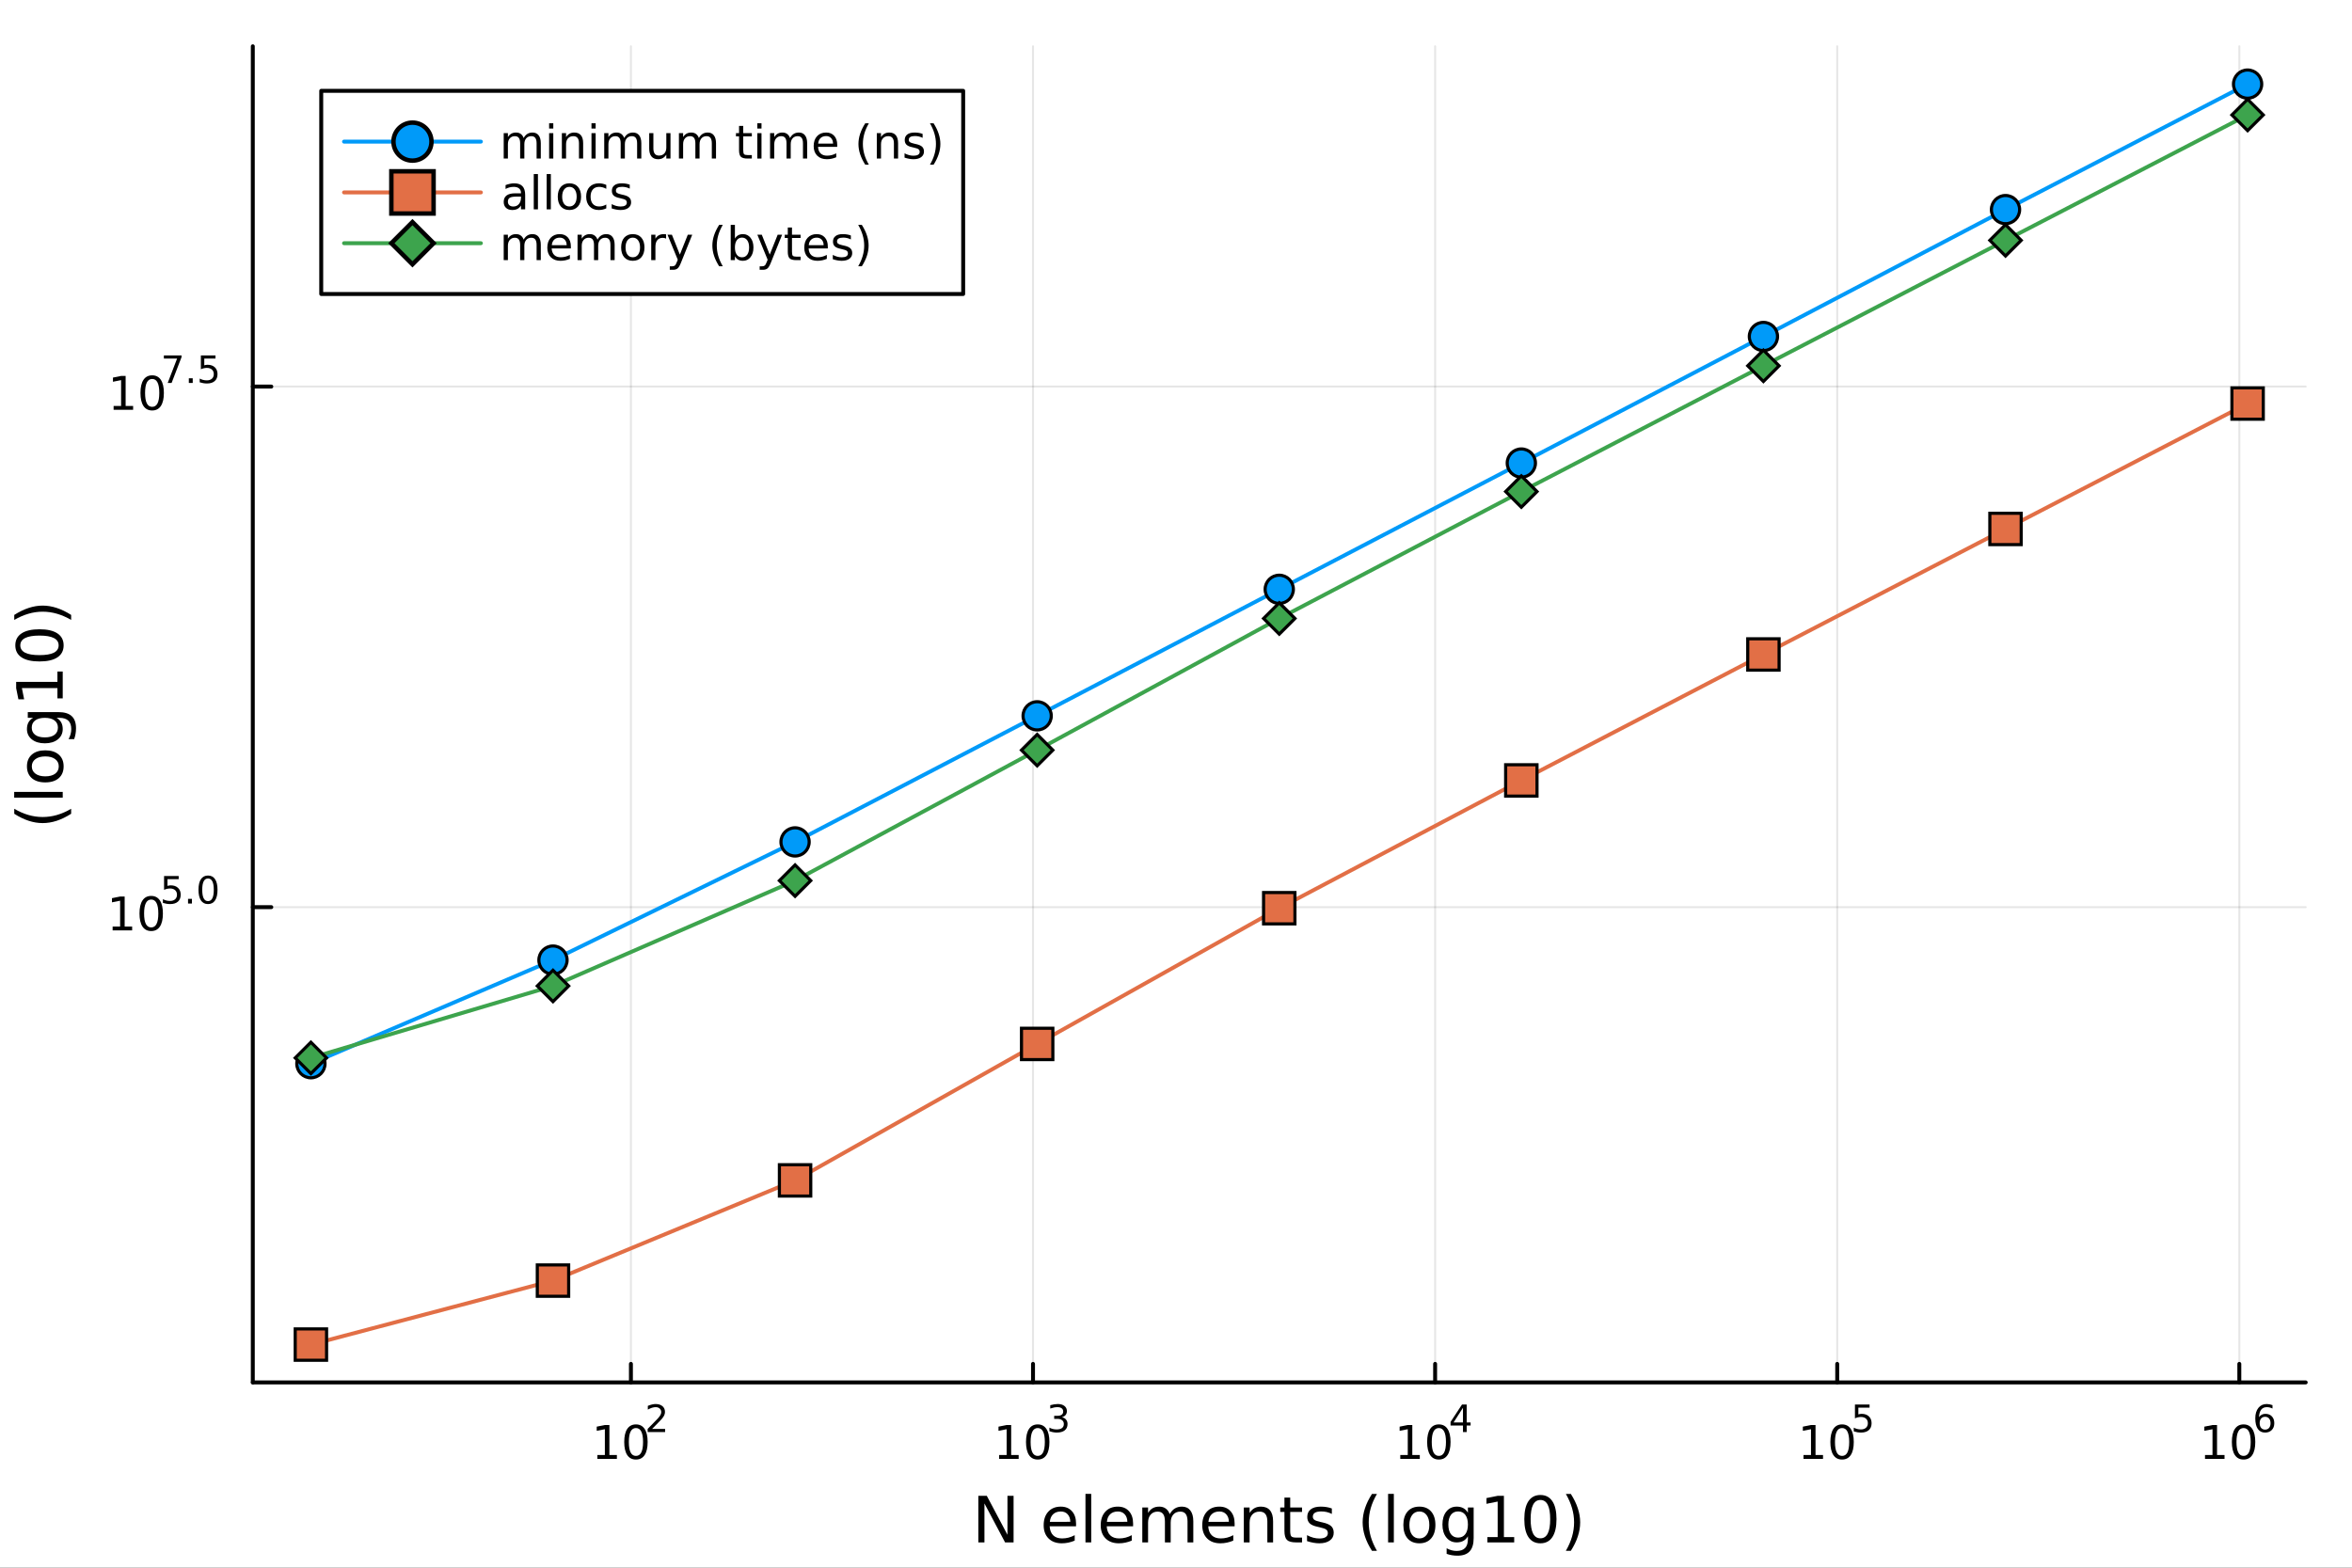<?xml version="1.0" encoding="utf-8"?>
<svg xmlns="http://www.w3.org/2000/svg" xmlns:xlink="http://www.w3.org/1999/xlink" width="600" height="400" viewBox="0 0 2400 1600">
<rect x="0" y="0" width="2400" height="1600" fill="#333333" stroke="none"/>
<defs>
  <clipPath id="clip880">
    <rect x="0" y="0" width="2400" height="1600"/>
  </clipPath>
</defs>
<path clip-path="url(#clip880)" d="M0 1600 L2400 1600 L2400 0 L0 0  Z" fill="#ffffff" fill-rule="evenodd" fill-opacity="1"/>
<defs>
  <clipPath id="clip881">
    <rect x="480" y="0" width="1681" height="1600"/>
  </clipPath>
</defs>
<path clip-path="url(#clip880)" d="M257.955 1410.9 L2352.76 1410.9 L2352.76 47.244 L257.955 47.244  Z" fill="#ffffff" fill-rule="evenodd" fill-opacity="1"/>
<defs>
  <clipPath id="clip882">
    <rect x="257" y="47" width="2096" height="1365"/>
  </clipPath>
</defs>
<polyline clip-path="url(#clip882)" style="stroke:#000000; stroke-linecap:round; stroke-linejoin:round; stroke-width:2; stroke-opacity:0.1; fill:none" points="643.796,1410.9 643.796,47.244 "/>
<polyline clip-path="url(#clip882)" style="stroke:#000000; stroke-linecap:round; stroke-linejoin:round; stroke-width:2; stroke-opacity:0.1; fill:none" points="1054.1,1410.9 1054.1,47.244 "/>
<polyline clip-path="url(#clip882)" style="stroke:#000000; stroke-linecap:round; stroke-linejoin:round; stroke-width:2; stroke-opacity:0.1; fill:none" points="1464.41,1410.9 1464.41,47.244 "/>
<polyline clip-path="url(#clip882)" style="stroke:#000000; stroke-linecap:round; stroke-linejoin:round; stroke-width:2; stroke-opacity:0.1; fill:none" points="1874.71,1410.9 1874.71,47.244 "/>
<polyline clip-path="url(#clip882)" style="stroke:#000000; stroke-linecap:round; stroke-linejoin:round; stroke-width:2; stroke-opacity:0.1; fill:none" points="2285.02,1410.9 2285.02,47.244 "/>
<polyline clip-path="url(#clip880)" style="stroke:#000000; stroke-linecap:round; stroke-linejoin:round; stroke-width:4; stroke-opacity:1; fill:none" points="257.955,1410.9 2352.76,1410.9 "/>
<polyline clip-path="url(#clip880)" style="stroke:#000000; stroke-linecap:round; stroke-linejoin:round; stroke-width:4; stroke-opacity:1; fill:none" points="643.796,1410.9 643.796,1392 "/>
<polyline clip-path="url(#clip880)" style="stroke:#000000; stroke-linecap:round; stroke-linejoin:round; stroke-width:4; stroke-opacity:1; fill:none" points="1054.1,1410.9 1054.1,1392 "/>
<polyline clip-path="url(#clip880)" style="stroke:#000000; stroke-linecap:round; stroke-linejoin:round; stroke-width:4; stroke-opacity:1; fill:none" points="1464.41,1410.9 1464.41,1392 "/>
<polyline clip-path="url(#clip880)" style="stroke:#000000; stroke-linecap:round; stroke-linejoin:round; stroke-width:4; stroke-opacity:1; fill:none" points="1874.71,1410.9 1874.71,1392 "/>
<polyline clip-path="url(#clip880)" style="stroke:#000000; stroke-linecap:round; stroke-linejoin:round; stroke-width:4; stroke-opacity:1; fill:none" points="2285.02,1410.9 2285.02,1392 "/>
<path clip-path="url(#clip880)" d="M609.568 1485.02 L617.207 1485.02 L617.207 1458.66 L608.897 1460.32 L608.897 1456.06 L617.161 1454.4 L621.837 1454.4 L621.837 1485.02 L629.476 1485.02 L629.476 1488.96 L609.568 1488.96 L609.568 1485.02 Z" fill="#000000" fill-rule="nonzero" fill-opacity="1" /><path clip-path="url(#clip880)" d="M648.92 1457.48 Q645.309 1457.48 643.48 1461.04 Q641.675 1464.58 641.675 1471.71 Q641.675 1478.82 643.48 1482.38 Q645.309 1485.92 648.92 1485.92 Q652.554 1485.92 654.36 1482.38 Q656.188 1478.82 656.188 1471.71 Q656.188 1464.58 654.36 1461.04 Q652.554 1457.48 648.92 1457.48 M648.92 1453.77 Q654.73 1453.77 657.786 1458.38 Q660.864 1462.96 660.864 1471.71 Q660.864 1480.44 657.786 1485.04 Q654.73 1489.63 648.92 1489.63 Q643.11 1489.63 640.031 1485.04 Q636.976 1480.44 636.976 1471.71 Q636.976 1462.96 640.031 1458.38 Q643.11 1453.77 648.92 1453.77 Z" fill="#000000" fill-rule="nonzero" fill-opacity="1" /><path clip-path="url(#clip880)" d="M665.435 1458.35 L678.694 1458.35 L678.694 1461.55 L660.864 1461.55 L660.864 1458.35 Q663.027 1456.11 666.751 1452.35 Q670.494 1448.57 671.453 1447.48 Q673.277 1445.43 673.992 1444.02 Q674.726 1442.59 674.726 1441.22 Q674.726 1438.98 673.146 1437.57 Q671.585 1436.16 669.064 1436.16 Q667.278 1436.16 665.284 1436.78 Q663.309 1437.4 661.052 1438.66 L661.052 1434.82 Q663.347 1433.9 665.341 1433.43 Q667.334 1432.96 668.989 1432.96 Q673.353 1432.96 675.948 1435.14 Q678.544 1437.32 678.544 1440.97 Q678.544 1442.7 677.885 1444.26 Q677.246 1445.8 675.534 1447.91 Q675.064 1448.46 672.544 1451.07 Q670.024 1453.67 665.435 1458.35 Z" fill="#000000" fill-rule="nonzero" fill-opacity="1" /><path clip-path="url(#clip880)" d="M1019.54 1485.02 L1027.18 1485.02 L1027.18 1458.66 L1018.87 1460.32 L1018.87 1456.06 L1027.14 1454.4 L1031.81 1454.4 L1031.81 1485.02 L1039.45 1485.02 L1039.45 1488.96 L1019.54 1488.96 L1019.54 1485.02 Z" fill="#000000" fill-rule="nonzero" fill-opacity="1" /><path clip-path="url(#clip880)" d="M1058.9 1457.48 Q1055.29 1457.48 1053.46 1461.04 Q1051.65 1464.58 1051.65 1471.71 Q1051.65 1478.82 1053.46 1482.38 Q1055.29 1485.92 1058.9 1485.92 Q1062.53 1485.92 1064.34 1482.38 Q1066.16 1478.82 1066.16 1471.71 Q1066.16 1464.58 1064.34 1461.04 Q1062.53 1457.48 1058.9 1457.48 M1058.9 1453.77 Q1064.71 1453.77 1067.76 1458.38 Q1070.84 1462.96 1070.84 1471.71 Q1070.84 1480.44 1067.76 1485.04 Q1064.71 1489.63 1058.9 1489.63 Q1053.09 1489.63 1050.01 1485.04 Q1046.95 1480.44 1046.95 1471.71 Q1046.95 1462.96 1050.01 1458.38 Q1053.09 1453.77 1058.9 1453.77 Z" fill="#000000" fill-rule="nonzero" fill-opacity="1" /><path clip-path="url(#clip880)" d="M1083.54 1446.41 Q1086.26 1446.99 1087.79 1448.83 Q1089.33 1450.68 1089.33 1453.38 Q1089.33 1457.54 1086.47 1459.82 Q1083.61 1462.09 1078.34 1462.09 Q1076.58 1462.09 1074.7 1461.73 Q1072.83 1461.4 1070.84 1460.7 L1070.84 1457.03 Q1072.42 1457.95 1074.3 1458.42 Q1076.18 1458.89 1078.23 1458.89 Q1081.81 1458.89 1083.67 1457.48 Q1085.55 1456.07 1085.55 1453.38 Q1085.55 1450.9 1083.8 1449.51 Q1082.07 1448.1 1078.97 1448.1 L1075.69 1448.1 L1075.69 1444.98 L1079.12 1444.98 Q1081.92 1444.98 1083.4 1443.87 Q1084.89 1442.74 1084.89 1440.63 Q1084.89 1438.47 1083.35 1437.32 Q1081.82 1436.16 1078.97 1436.16 Q1077.4 1436.16 1075.62 1436.49 Q1073.83 1436.83 1071.69 1437.55 L1071.69 1434.16 Q1073.85 1433.56 1075.73 1433.26 Q1077.63 1432.96 1079.3 1432.96 Q1083.63 1432.96 1086.15 1434.93 Q1088.67 1436.89 1088.67 1440.24 Q1088.67 1442.57 1087.33 1444.19 Q1086 1445.79 1083.54 1446.41 Z" fill="#000000" fill-rule="nonzero" fill-opacity="1" /><path clip-path="url(#clip880)" d="M1428.86 1485.02 L1436.5 1485.02 L1436.5 1458.66 L1428.19 1460.32 L1428.19 1456.06 L1436.45 1454.4 L1441.13 1454.4 L1441.13 1485.02 L1448.77 1485.02 L1448.77 1488.96 L1428.86 1488.96 L1428.86 1485.02 Z" fill="#000000" fill-rule="nonzero" fill-opacity="1" /><path clip-path="url(#clip880)" d="M1468.21 1457.48 Q1464.6 1457.48 1462.77 1461.04 Q1460.97 1464.58 1460.97 1471.71 Q1460.97 1478.82 1462.77 1482.38 Q1464.6 1485.92 1468.21 1485.92 Q1471.85 1485.92 1473.65 1482.38 Q1475.48 1478.82 1475.48 1471.71 Q1475.48 1464.58 1473.65 1461.04 Q1471.85 1457.48 1468.21 1457.48 M1468.21 1453.77 Q1474.02 1453.77 1477.08 1458.38 Q1480.16 1462.96 1480.16 1471.71 Q1480.16 1480.44 1477.08 1485.04 Q1474.02 1489.63 1468.21 1489.63 Q1462.4 1489.63 1459.33 1485.04 Q1456.27 1480.44 1456.27 1471.71 Q1456.27 1462.96 1459.33 1458.38 Q1462.4 1453.77 1468.21 1453.77 Z" fill="#000000" fill-rule="nonzero" fill-opacity="1" /><path clip-path="url(#clip880)" d="M1492.83 1436.78 L1483.24 1451.77 L1492.83 1451.77 L1492.83 1436.78 M1491.84 1433.47 L1496.62 1433.47 L1496.62 1451.77 L1500.62 1451.77 L1500.62 1454.93 L1496.62 1454.93 L1496.62 1461.55 L1492.83 1461.55 L1492.83 1454.93 L1480.16 1454.93 L1480.16 1451.26 L1491.84 1433.47 Z" fill="#000000" fill-rule="nonzero" fill-opacity="1" /><path clip-path="url(#clip880)" d="M1840.31 1485.02 L1847.95 1485.02 L1847.95 1458.66 L1839.64 1460.32 L1839.64 1456.06 L1847.91 1454.4 L1852.58 1454.4 L1852.58 1485.02 L1860.22 1485.02 L1860.22 1488.96 L1840.31 1488.96 L1840.31 1485.02 Z" fill="#000000" fill-rule="nonzero" fill-opacity="1" /><path clip-path="url(#clip880)" d="M1879.67 1457.48 Q1876.06 1457.48 1874.23 1461.04 Q1872.42 1464.58 1872.42 1471.71 Q1872.42 1478.82 1874.23 1482.38 Q1876.06 1485.92 1879.67 1485.92 Q1883.3 1485.92 1885.11 1482.38 Q1886.94 1478.82 1886.94 1471.71 Q1886.94 1464.58 1885.11 1461.04 Q1883.3 1457.48 1879.67 1457.48 M1879.67 1453.77 Q1885.48 1453.77 1888.53 1458.38 Q1891.61 1462.96 1891.61 1471.71 Q1891.61 1480.44 1888.53 1485.04 Q1885.48 1489.63 1879.67 1489.63 Q1873.86 1489.63 1870.78 1485.04 Q1867.72 1480.44 1867.72 1471.71 Q1867.72 1462.96 1870.78 1458.38 Q1873.86 1453.77 1879.67 1453.77 Z" fill="#000000" fill-rule="nonzero" fill-opacity="1" /><path clip-path="url(#clip880)" d="M1892.8 1433.47 L1907.71 1433.47 L1907.71 1436.66 L1896.28 1436.66 L1896.28 1443.55 Q1897.1 1443.27 1897.93 1443.13 Q1898.76 1442.98 1899.59 1442.98 Q1904.29 1442.98 1907.03 1445.56 Q1909.78 1448.14 1909.78 1452.54 Q1909.78 1457.07 1906.96 1459.59 Q1904.14 1462.09 1899 1462.09 Q1897.23 1462.09 1895.39 1461.79 Q1893.57 1461.49 1891.61 1460.89 L1891.61 1457.07 Q1893.3 1457.99 1895.11 1458.44 Q1896.91 1458.89 1898.93 1458.89 Q1902.18 1458.89 1904.08 1457.18 Q1905.98 1455.47 1905.98 1452.54 Q1905.98 1449.6 1904.08 1447.89 Q1902.18 1446.18 1898.93 1446.18 Q1897.4 1446.18 1895.88 1446.52 Q1894.38 1446.86 1892.8 1447.57 L1892.8 1433.47 Z" fill="#000000" fill-rule="nonzero" fill-opacity="1" /><path clip-path="url(#clip880)" d="M2250.01 1485.02 L2257.65 1485.02 L2257.65 1458.66 L2249.34 1460.32 L2249.34 1456.06 L2257.6 1454.4 L2262.28 1454.4 L2262.28 1485.02 L2269.92 1485.02 L2269.92 1488.96 L2250.01 1488.96 L2250.01 1485.02 Z" fill="#000000" fill-rule="nonzero" fill-opacity="1" /><path clip-path="url(#clip880)" d="M2289.36 1457.48 Q2285.75 1457.48 2283.92 1461.04 Q2282.12 1464.58 2282.12 1471.71 Q2282.12 1478.82 2283.92 1482.38 Q2285.75 1485.92 2289.36 1485.92 Q2292.99 1485.92 2294.8 1482.38 Q2296.63 1478.82 2296.63 1471.71 Q2296.63 1464.58 2294.8 1461.04 Q2292.99 1457.48 2289.36 1457.48 M2289.36 1453.77 Q2295.17 1453.77 2298.23 1458.38 Q2301.31 1462.96 2301.31 1471.71 Q2301.31 1480.44 2298.23 1485.04 Q2295.17 1489.63 2289.36 1489.63 Q2283.55 1489.63 2280.47 1485.04 Q2277.42 1480.44 2277.42 1471.71 Q2277.42 1462.96 2280.47 1458.38 Q2283.55 1453.77 2289.36 1453.77 Z" fill="#000000" fill-rule="nonzero" fill-opacity="1" /><path clip-path="url(#clip880)" d="M2311.33 1445.99 Q2308.77 1445.99 2307.27 1447.74 Q2305.78 1449.49 2305.78 1452.54 Q2305.78 1455.57 2307.27 1457.33 Q2308.77 1459.08 2311.33 1459.08 Q2313.89 1459.08 2315.37 1457.33 Q2316.88 1455.57 2316.88 1452.54 Q2316.88 1449.49 2315.37 1447.74 Q2313.89 1445.99 2311.33 1445.99 M2318.87 1434.09 L2318.87 1437.55 Q2317.44 1436.87 2315.98 1436.51 Q2314.53 1436.16 2313.1 1436.16 Q2309.34 1436.16 2307.34 1438.69 Q2305.37 1441.23 2305.09 1446.37 Q2306.2 1444.73 2307.87 1443.87 Q2309.54 1442.98 2311.56 1442.98 Q2315.79 1442.98 2318.23 1445.56 Q2320.7 1448.12 2320.7 1452.54 Q2320.7 1456.86 2318.14 1459.48 Q2315.58 1462.09 2311.33 1462.09 Q2306.46 1462.09 2303.88 1458.37 Q2301.31 1454.62 2301.31 1447.53 Q2301.31 1440.88 2304.46 1436.93 Q2307.62 1432.96 2312.95 1432.96 Q2314.38 1432.96 2315.82 1433.24 Q2317.29 1433.52 2318.87 1434.09 Z" fill="#000000" fill-rule="nonzero" fill-opacity="1" /><path clip-path="url(#clip880)" d="M998.29 1526.67 L1006.95 1526.67 L1028.02 1566.42 L1028.02 1526.67 L1034.26 1526.67 L1034.26 1574.19 L1025.6 1574.19 L1004.53 1534.43 L1004.53 1574.19 L998.29 1574.19 L998.29 1526.67 Z" fill="#000000" fill-rule="nonzero" fill-opacity="1" /><path clip-path="url(#clip880)" d="M1098.01 1554.9 L1098.01 1557.76 L1071.08 1557.76 Q1071.46 1563.81 1074.71 1566.99 Q1077.99 1570.14 1083.81 1570.14 Q1087.19 1570.14 1090.34 1569.32 Q1093.52 1568.49 1096.64 1566.83 L1096.64 1572.37 Q1093.49 1573.71 1090.18 1574.41 Q1086.87 1575.11 1083.46 1575.11 Q1074.93 1575.11 1069.94 1570.14 Q1064.97 1565.18 1064.97 1556.71 Q1064.97 1547.96 1069.68 1542.83 Q1074.42 1537.68 1082.44 1537.68 Q1089.64 1537.68 1093.81 1542.33 Q1098.01 1546.94 1098.01 1554.9 M1092.15 1553.18 Q1092.09 1548.37 1089.45 1545.51 Q1086.84 1542.64 1082.51 1542.64 Q1077.61 1542.64 1074.65 1545.41 Q1071.72 1548.18 1071.27 1553.21 L1092.15 1553.18 Z" fill="#000000" fill-rule="nonzero" fill-opacity="1" /><path clip-path="url(#clip880)" d="M1107.62 1524.66 L1113.48 1524.66 L1113.48 1574.19 L1107.62 1574.19 L1107.62 1524.66 Z" fill="#000000" fill-rule="nonzero" fill-opacity="1" /><path clip-path="url(#clip880)" d="M1156.22 1554.9 L1156.22 1557.76 L1129.3 1557.76 Q1129.68 1563.81 1132.92 1566.99 Q1136.2 1570.14 1142.03 1570.14 Q1145.4 1570.14 1148.55 1569.32 Q1151.73 1568.49 1154.85 1566.83 L1154.85 1572.37 Q1151.7 1573.71 1148.39 1574.41 Q1145.08 1575.11 1141.68 1575.11 Q1133.15 1575.11 1128.15 1570.14 Q1123.18 1565.18 1123.18 1556.71 Q1123.18 1547.96 1127.9 1542.83 Q1132.64 1537.68 1140.66 1537.68 Q1147.85 1537.68 1152.02 1542.33 Q1156.22 1546.94 1156.22 1554.9 M1150.37 1553.18 Q1150.3 1548.37 1147.66 1545.51 Q1145.05 1542.64 1140.72 1542.64 Q1135.82 1542.64 1132.86 1545.41 Q1129.93 1548.18 1129.49 1553.21 L1150.37 1553.18 Z" fill="#000000" fill-rule="nonzero" fill-opacity="1" /><path clip-path="url(#clip880)" d="M1193.59 1545.38 Q1195.79 1541.43 1198.84 1539.56 Q1201.9 1537.68 1206.03 1537.68 Q1211.6 1537.68 1214.63 1541.59 Q1217.65 1545.48 1217.65 1552.67 L1217.65 1574.19 L1211.76 1574.19 L1211.76 1552.86 Q1211.76 1547.74 1209.95 1545.25 Q1208.14 1542.77 1204.41 1542.77 Q1199.86 1542.77 1197.22 1545.79 Q1194.58 1548.82 1194.58 1554.04 L1194.58 1574.19 L1188.69 1574.19 L1188.69 1552.86 Q1188.69 1547.7 1186.87 1545.25 Q1185.06 1542.77 1181.27 1542.77 Q1176.78 1542.77 1174.14 1545.83 Q1171.5 1548.85 1171.5 1554.04 L1171.5 1574.19 L1165.61 1574.19 L1165.61 1538.54 L1171.5 1538.54 L1171.5 1544.08 Q1173.51 1540.8 1176.31 1539.24 Q1179.11 1537.68 1182.96 1537.68 Q1186.84 1537.68 1189.55 1539.65 Q1192.28 1541.62 1193.59 1545.38 Z" fill="#000000" fill-rule="nonzero" fill-opacity="1" /><path clip-path="url(#clip880)" d="M1259.82 1554.9 L1259.82 1557.76 L1232.9 1557.76 Q1233.28 1563.81 1236.53 1566.99 Q1239.8 1570.14 1245.63 1570.14 Q1249 1570.14 1252.15 1569.32 Q1255.34 1568.49 1258.46 1566.83 L1258.46 1572.37 Q1255.31 1573.71 1251.99 1574.41 Q1248.68 1575.11 1245.28 1575.11 Q1236.75 1575.11 1231.75 1570.14 Q1226.79 1565.18 1226.79 1556.71 Q1226.79 1547.96 1231.5 1542.83 Q1236.24 1537.68 1244.26 1537.68 Q1251.45 1537.68 1255.62 1542.33 Q1259.82 1546.94 1259.82 1554.9 M1253.97 1553.18 Q1253.9 1548.37 1251.26 1545.51 Q1248.65 1542.64 1244.32 1542.64 Q1239.42 1542.64 1236.46 1545.41 Q1233.53 1548.18 1233.09 1553.21 L1253.97 1553.18 Z" fill="#000000" fill-rule="nonzero" fill-opacity="1" /><path clip-path="url(#clip880)" d="M1299.07 1552.67 L1299.07 1574.19 L1293.21 1574.19 L1293.21 1552.86 Q1293.21 1547.8 1291.24 1545.29 Q1289.27 1542.77 1285.32 1542.77 Q1280.58 1542.77 1277.84 1545.79 Q1275.1 1548.82 1275.1 1554.04 L1275.1 1574.19 L1269.21 1574.19 L1269.21 1538.54 L1275.1 1538.54 L1275.1 1544.08 Q1277.2 1540.86 1280.04 1539.27 Q1282.9 1537.68 1286.62 1537.68 Q1292.77 1537.68 1295.92 1541.5 Q1299.07 1545.29 1299.07 1552.67 Z" fill="#000000" fill-rule="nonzero" fill-opacity="1" /><path clip-path="url(#clip880)" d="M1316.54 1528.42 L1316.54 1538.54 L1328.61 1538.54 L1328.61 1543.09 L1316.54 1543.09 L1316.54 1562.44 Q1316.54 1566.8 1317.72 1568.04 Q1318.93 1569.28 1322.59 1569.28 L1328.61 1569.28 L1328.61 1574.19 L1322.59 1574.19 Q1315.81 1574.19 1313.23 1571.67 Q1310.65 1569.12 1310.65 1562.44 L1310.65 1543.09 L1306.36 1543.09 L1306.36 1538.54 L1310.65 1538.54 L1310.65 1528.42 L1316.54 1528.42 Z" fill="#000000" fill-rule="nonzero" fill-opacity="1" /><path clip-path="url(#clip880)" d="M1359.03 1539.59 L1359.03 1545.13 Q1356.55 1543.85 1353.88 1543.22 Q1351.2 1542.58 1348.34 1542.58 Q1343.98 1542.58 1341.78 1543.92 Q1339.62 1545.25 1339.62 1547.93 Q1339.62 1549.96 1341.18 1551.14 Q1342.74 1552.29 1347.45 1553.34 L1349.45 1553.78 Q1355.69 1555.12 1358.3 1557.57 Q1360.94 1559.99 1360.94 1564.35 Q1360.94 1569.32 1357 1572.21 Q1353.08 1575.11 1346.21 1575.11 Q1343.34 1575.11 1340.22 1574.54 Q1337.14 1573.99 1333.7 1572.88 L1333.7 1566.83 Q1336.95 1568.52 1340.1 1569.38 Q1343.25 1570.21 1346.33 1570.21 Q1350.47 1570.21 1352.7 1568.81 Q1354.93 1567.37 1354.93 1564.8 Q1354.93 1562.41 1353.31 1561.14 Q1351.71 1559.86 1346.27 1558.68 L1344.23 1558.21 Q1338.79 1557.06 1336.37 1554.71 Q1333.95 1552.32 1333.95 1548.18 Q1333.95 1543.15 1337.52 1540.42 Q1341.08 1537.68 1347.64 1537.68 Q1350.89 1537.68 1353.75 1538.16 Q1356.62 1538.63 1359.03 1539.59 Z" fill="#000000" fill-rule="nonzero" fill-opacity="1" /><path clip-path="url(#clip880)" d="M1405.06 1524.72 Q1400.79 1532.04 1398.72 1539.21 Q1396.66 1546.37 1396.66 1553.72 Q1396.66 1561.07 1398.72 1568.3 Q1400.83 1575.49 1405.06 1582.78 L1399.97 1582.78 Q1395.19 1575.3 1392.8 1568.07 Q1390.45 1560.85 1390.45 1553.72 Q1390.45 1546.62 1392.8 1539.43 Q1395.16 1532.24 1399.97 1524.72 L1405.06 1524.72 Z" fill="#000000" fill-rule="nonzero" fill-opacity="1" /><path clip-path="url(#clip880)" d="M1416.42 1524.66 L1422.28 1524.66 L1422.28 1574.19 L1416.42 1574.19 L1416.42 1524.66 Z" fill="#000000" fill-rule="nonzero" fill-opacity="1" /><path clip-path="url(#clip880)" d="M1448.35 1542.64 Q1443.63 1542.64 1440.9 1546.34 Q1438.16 1550 1438.16 1556.39 Q1438.16 1562.79 1440.87 1566.48 Q1443.6 1570.14 1448.35 1570.14 Q1453.02 1570.14 1455.76 1566.45 Q1458.5 1562.76 1458.5 1556.39 Q1458.5 1550.06 1455.76 1546.37 Q1453.02 1542.64 1448.35 1542.64 M1448.35 1537.68 Q1455.98 1537.68 1460.34 1542.64 Q1464.7 1547.61 1464.7 1556.39 Q1464.7 1565.15 1460.34 1570.14 Q1455.98 1575.11 1448.35 1575.11 Q1440.67 1575.11 1436.31 1570.14 Q1431.99 1565.15 1431.99 1556.39 Q1431.99 1547.61 1436.31 1542.64 Q1440.67 1537.68 1448.35 1537.68 Z" fill="#000000" fill-rule="nonzero" fill-opacity="1" /><path clip-path="url(#clip880)" d="M1497.87 1555.95 Q1497.87 1549.58 1495.23 1546.08 Q1492.62 1542.58 1487.88 1542.58 Q1483.17 1542.58 1480.52 1546.08 Q1477.91 1549.58 1477.91 1555.95 Q1477.91 1562.28 1480.52 1565.78 Q1483.17 1569.28 1487.88 1569.28 Q1492.62 1569.28 1495.23 1565.78 Q1497.87 1562.28 1497.87 1555.95 M1503.73 1569.76 Q1503.73 1578.86 1499.68 1583.29 Q1495.64 1587.74 1487.3 1587.74 Q1484.22 1587.74 1481.48 1587.27 Q1478.74 1586.82 1476.16 1585.87 L1476.16 1580.17 Q1478.74 1581.57 1481.26 1582.24 Q1483.77 1582.91 1486.38 1582.91 Q1492.14 1582.91 1495.01 1579.88 Q1497.87 1576.89 1497.87 1570.81 L1497.87 1567.92 Q1496.06 1571.07 1493.22 1572.63 Q1490.39 1574.19 1486.44 1574.19 Q1479.89 1574.19 1475.88 1569.19 Q1471.87 1564.19 1471.87 1555.95 Q1471.87 1547.67 1475.88 1542.68 Q1479.89 1537.68 1486.44 1537.68 Q1490.39 1537.68 1493.22 1539.24 Q1496.06 1540.8 1497.87 1543.95 L1497.87 1538.54 L1503.73 1538.54 L1503.73 1569.76 Z" fill="#000000" fill-rule="nonzero" fill-opacity="1" /><path clip-path="url(#clip880)" d="M1517.73 1568.77 L1528.23 1568.77 L1528.23 1532.52 L1516.81 1534.81 L1516.81 1528.96 L1528.17 1526.67 L1534.6 1526.67 L1534.6 1568.77 L1545.1 1568.77 L1545.1 1574.19 L1517.73 1574.19 L1517.73 1568.77 Z" fill="#000000" fill-rule="nonzero" fill-opacity="1" /><path clip-path="url(#clip880)" d="M1571.84 1530.9 Q1566.87 1530.9 1564.36 1535.8 Q1561.88 1540.67 1561.88 1550.47 Q1561.88 1560.24 1564.36 1565.15 Q1566.87 1570.02 1571.84 1570.02 Q1576.84 1570.02 1579.32 1565.15 Q1581.83 1560.24 1581.83 1550.47 Q1581.83 1540.67 1579.32 1535.8 Q1576.84 1530.9 1571.84 1530.9 M1571.84 1525.81 Q1579.83 1525.81 1584.03 1532.14 Q1588.26 1538.44 1588.26 1550.47 Q1588.26 1562.47 1584.03 1568.81 Q1579.83 1575.11 1571.84 1575.11 Q1563.85 1575.11 1559.62 1568.81 Q1555.42 1562.47 1555.42 1550.47 Q1555.42 1538.44 1559.62 1532.14 Q1563.85 1525.81 1571.84 1525.81 Z" fill="#000000" fill-rule="nonzero" fill-opacity="1" /><path clip-path="url(#clip880)" d="M1597.81 1524.72 L1602.9 1524.72 Q1607.68 1532.24 1610.03 1539.43 Q1612.42 1546.62 1612.42 1553.72 Q1612.42 1560.85 1610.03 1568.07 Q1607.68 1575.3 1602.9 1582.78 L1597.81 1582.78 Q1602.05 1575.49 1604.11 1568.3 Q1606.21 1561.07 1606.21 1553.72 Q1606.21 1546.37 1604.11 1539.21 Q1602.05 1532.04 1597.81 1524.72 Z" fill="#000000" fill-rule="nonzero" fill-opacity="1" /><polyline clip-path="url(#clip882)" style="stroke:#000000; stroke-linecap:round; stroke-linejoin:round; stroke-width:2; stroke-opacity:0.1; fill:none" points="257.955,925.845 2352.76,925.845 "/>
<polyline clip-path="url(#clip882)" style="stroke:#000000; stroke-linecap:round; stroke-linejoin:round; stroke-width:2; stroke-opacity:0.1; fill:none" points="257.955,394.533 2352.76,394.533 "/>
<polyline clip-path="url(#clip880)" style="stroke:#000000; stroke-linecap:round; stroke-linejoin:round; stroke-width:4; stroke-opacity:1; fill:none" points="257.955,1410.9 257.955,47.244 "/>
<polyline clip-path="url(#clip880)" style="stroke:#000000; stroke-linecap:round; stroke-linejoin:round; stroke-width:4; stroke-opacity:1; fill:none" points="257.955,925.845 276.853,925.845 "/>
<polyline clip-path="url(#clip880)" style="stroke:#000000; stroke-linecap:round; stroke-linejoin:round; stroke-width:4; stroke-opacity:1; fill:none" points="257.955,394.533 276.853,394.533 "/>
<path clip-path="url(#clip880)" d="M114.931 945.638 L122.57 945.638 L122.57 919.272 L114.26 920.939 L114.26 916.68 L122.524 915.013 L127.2 915.013 L127.2 945.638 L134.839 945.638 L134.839 949.573 L114.931 949.573 L114.931 945.638 Z" fill="#000000" fill-rule="nonzero" fill-opacity="1" /><path clip-path="url(#clip880)" d="M154.283 918.092 Q150.672 918.092 148.843 921.657 Q147.038 925.198 147.038 932.328 Q147.038 939.434 148.843 942.999 Q150.672 946.541 154.283 946.541 Q157.917 946.541 159.723 942.999 Q161.552 939.434 161.552 932.328 Q161.552 925.198 159.723 921.657 Q157.917 918.092 154.283 918.092 M154.283 914.388 Q160.093 914.388 163.149 918.994 Q166.227 923.578 166.227 932.328 Q166.227 941.055 163.149 945.661 Q160.093 950.244 154.283 950.244 Q148.473 950.244 145.394 945.661 Q142.339 941.055 142.339 932.328 Q142.339 923.578 145.394 918.994 Q148.473 914.388 154.283 914.388 Z" fill="#000000" fill-rule="nonzero" fill-opacity="1" /><path clip-path="url(#clip880)" d="M167.412 894.083 L182.327 894.083 L182.327 897.28 L170.892 897.28 L170.892 904.164 Q171.719 903.881 172.547 903.75 Q173.374 903.599 174.202 903.599 Q178.904 903.599 181.65 906.176 Q184.396 908.753 184.396 913.154 Q184.396 917.686 181.575 920.207 Q178.753 922.708 173.619 922.708 Q171.851 922.708 170.008 922.407 Q168.183 922.106 166.227 921.504 L166.227 917.686 Q167.92 918.608 169.726 919.059 Q171.531 919.511 173.544 919.511 Q176.797 919.511 178.697 917.799 Q180.597 916.088 180.597 913.154 Q180.597 910.22 178.697 908.508 Q176.797 906.797 173.544 906.797 Q172.02 906.797 170.497 907.135 Q168.992 907.474 167.412 908.188 L167.412 894.083 Z" fill="#000000" fill-rule="nonzero" fill-opacity="1" /><path clip-path="url(#clip880)" d="M191.881 917.385 L195.85 917.385 L195.85 922.163 L191.881 922.163 L191.881 917.385 Z" fill="#000000" fill-rule="nonzero" fill-opacity="1" /><path clip-path="url(#clip880)" d="M212.25 896.584 Q209.316 896.584 207.83 899.48 Q206.363 902.358 206.363 908.151 Q206.363 913.925 207.83 916.821 Q209.316 919.699 212.25 919.699 Q215.203 919.699 216.67 916.821 Q218.156 913.925 218.156 908.151 Q218.156 902.358 216.67 899.48 Q215.203 896.584 212.25 896.584 M212.25 893.575 Q216.971 893.575 219.453 897.318 Q221.955 901.041 221.955 908.151 Q221.955 915.241 219.453 918.984 Q216.971 922.708 212.25 922.708 Q207.529 922.708 205.028 918.984 Q202.545 915.241 202.545 908.151 Q202.545 901.041 205.028 897.318 Q207.529 893.575 212.25 893.575 Z" fill="#000000" fill-rule="nonzero" fill-opacity="1" /><path clip-path="url(#clip880)" d="M115.928 414.325 L123.567 414.325 L123.567 387.959 L115.257 389.626 L115.257 385.367 L123.521 383.7 L128.197 383.7 L128.197 414.325 L135.836 414.325 L135.836 418.26 L115.928 418.26 L115.928 414.325 Z" fill="#000000" fill-rule="nonzero" fill-opacity="1" /><path clip-path="url(#clip880)" d="M155.28 386.779 Q151.669 386.779 149.84 390.344 Q148.035 393.885 148.035 401.015 Q148.035 408.121 149.84 411.686 Q151.669 415.228 155.28 415.228 Q158.914 415.228 160.72 411.686 Q162.548 408.121 162.548 401.015 Q162.548 393.885 160.72 390.344 Q158.914 386.779 155.28 386.779 M155.28 383.075 Q161.09 383.075 164.146 387.682 Q167.224 392.265 167.224 401.015 Q167.224 409.742 164.146 414.348 Q161.09 418.931 155.28 418.931 Q149.47 418.931 146.391 414.348 Q143.336 409.742 143.336 401.015 Q143.336 392.265 146.391 387.682 Q149.47 383.075 155.28 383.075 Z" fill="#000000" fill-rule="nonzero" fill-opacity="1" /><path clip-path="url(#clip880)" d="M167.224 362.77 L185.28 362.77 L185.28 364.387 L175.086 390.85 L171.117 390.85 L180.709 365.967 L167.224 365.967 L167.224 362.77 Z" fill="#000000" fill-rule="nonzero" fill-opacity="1" /><path clip-path="url(#clip880)" d="M192.69 386.073 L196.658 386.073 L196.658 390.85 L192.69 390.85 L192.69 386.073 Z" fill="#000000" fill-rule="nonzero" fill-opacity="1" /><path clip-path="url(#clip880)" d="M204.971 362.77 L219.886 362.77 L219.886 365.967 L208.451 365.967 L208.451 372.851 Q209.278 372.569 210.106 372.437 Q210.934 372.286 211.761 372.286 Q216.463 372.286 219.209 374.863 Q221.955 377.44 221.955 381.841 Q221.955 386.373 219.134 388.894 Q216.313 391.395 211.178 391.395 Q209.41 391.395 207.567 391.094 Q205.743 390.793 203.787 390.191 L203.787 386.373 Q205.479 387.295 207.285 387.746 Q209.09 388.198 211.103 388.198 Q214.357 388.198 216.256 386.486 Q218.156 384.775 218.156 381.841 Q218.156 378.907 216.256 377.195 Q214.357 375.484 211.103 375.484 Q209.579 375.484 208.056 375.822 Q206.551 376.161 204.971 376.876 L204.971 362.77 Z" fill="#000000" fill-rule="nonzero" fill-opacity="1" /><path clip-path="url(#clip880)" d="M14.543 825.447 Q21.863 829.712 29.025 831.781 Q36.186 833.85 43.538 833.85 Q50.891 833.85 58.116 831.781 Q65.309 829.68 72.598 825.447 L72.598 830.54 Q65.118 835.314 57.893 837.701 Q50.668 840.056 43.538 840.056 Q36.441 840.056 29.247 837.701 Q22.054 835.346 14.543 830.54 L14.543 825.447 Z" fill="#000000" fill-rule="nonzero" fill-opacity="1" /><path clip-path="url(#clip880)" d="M14.479 814.084 L14.479 808.228 L64.004 808.228 L64.004 814.084 L14.479 814.084 Z" fill="#000000" fill-rule="nonzero" fill-opacity="1" /><path clip-path="url(#clip880)" d="M32.462 782.16 Q32.462 786.871 36.154 789.608 Q39.815 792.345 46.212 792.345 Q52.609 792.345 56.302 789.64 Q59.962 786.903 59.962 782.16 Q59.962 777.482 56.27 774.744 Q52.578 772.007 46.212 772.007 Q39.878 772.007 36.186 774.744 Q32.462 777.482 32.462 782.16 M27.497 782.16 Q27.497 774.522 32.462 770.161 Q37.427 765.8 46.212 765.8 Q54.965 765.8 59.962 770.161 Q64.927 774.522 64.927 782.16 Q64.927 789.831 59.962 794.192 Q54.965 798.52 46.212 798.52 Q37.427 798.52 32.462 794.192 Q27.497 789.831 27.497 782.16 Z" fill="#000000" fill-rule="nonzero" fill-opacity="1" /><path clip-path="url(#clip880)" d="M45.766 732.635 Q39.401 732.635 35.9 735.277 Q32.398 737.887 32.398 742.629 Q32.398 747.34 35.9 749.982 Q39.401 752.592 45.766 752.592 Q52.1 752.592 55.601 749.982 Q59.103 747.34 59.103 742.629 Q59.103 737.887 55.601 735.277 Q52.1 732.635 45.766 732.635 M59.58 726.779 Q68.683 726.779 73.107 730.821 Q77.563 734.863 77.563 743.202 Q77.563 746.29 77.086 749.027 Q76.64 751.764 75.685 754.342 L69.988 754.342 Q71.388 751.764 72.057 749.25 Q72.725 746.735 72.725 744.125 Q72.725 738.364 69.701 735.5 Q66.71 732.635 60.63 732.635 L57.734 732.635 Q60.885 734.449 62.445 737.282 Q64.004 740.115 64.004 744.062 Q64.004 750.618 59.007 754.629 Q54.01 758.639 45.766 758.639 Q37.491 758.639 32.494 754.629 Q27.497 750.618 27.497 744.062 Q27.497 740.115 29.056 737.282 Q30.616 734.449 33.767 732.635 L28.356 732.635 L28.356 726.779 L59.58 726.779 Z" fill="#000000" fill-rule="nonzero" fill-opacity="1" /><path clip-path="url(#clip880)" d="M58.593 712.774 L58.593 702.271 L22.341 702.271 L24.632 713.697 L18.776 713.697 L16.484 702.334 L16.484 695.905 L58.593 695.905 L58.593 685.402 L64.004 685.402 L64.004 712.774 L58.593 712.774 Z" fill="#000000" fill-rule="nonzero" fill-opacity="1" /><path clip-path="url(#clip880)" d="M20.717 658.666 Q20.717 663.631 25.619 666.145 Q30.489 668.628 40.292 668.628 Q50.063 668.628 54.965 666.145 Q59.835 663.631 59.835 658.666 Q59.835 653.669 54.965 651.186 Q50.063 648.671 40.292 648.671 Q30.489 648.671 25.619 651.186 Q20.717 653.669 20.717 658.666 M15.625 658.666 Q15.625 650.677 21.959 646.475 Q28.261 642.242 40.292 642.242 Q52.291 642.242 58.625 646.475 Q64.927 650.677 64.927 658.666 Q64.927 666.655 58.625 670.888 Q52.291 675.089 40.292 675.089 Q28.261 675.089 21.959 670.888 Q15.625 666.655 15.625 658.666 Z" fill="#000000" fill-rule="nonzero" fill-opacity="1" /><path clip-path="url(#clip880)" d="M14.543 632.694 L14.543 627.601 Q22.054 622.827 29.247 620.471 Q36.441 618.084 43.538 618.084 Q50.668 618.084 57.893 620.471 Q65.118 622.827 72.598 627.601 L72.598 632.694 Q65.309 628.46 58.116 626.392 Q50.891 624.291 43.538 624.291 Q36.186 624.291 29.025 626.392 Q21.863 628.46 14.543 632.694 Z" fill="#000000" fill-rule="nonzero" fill-opacity="1" /><polyline clip-path="url(#clip882)" style="stroke:#009af9; stroke-linecap:round; stroke-linejoin:round; stroke-width:4; stroke-opacity:1; fill:none" points="317.242,1085.63 564.27,979.887 811.299,859.258 1058.33,730.588 1305.36,601.455 1552.38,472.592 1799.41,343.413 2046.44,213.923 2293.47,85.838 "/>
<circle clip-path="url(#clip882)" cx="317.242" cy="1085.63" r="14.4" fill="#009af9" fill-rule="evenodd" fill-opacity="1" stroke="#000000" stroke-opacity="1" stroke-width="3.2"/>
<circle clip-path="url(#clip882)" cx="564.27" cy="979.887" r="14.4" fill="#009af9" fill-rule="evenodd" fill-opacity="1" stroke="#000000" stroke-opacity="1" stroke-width="3.2"/>
<circle clip-path="url(#clip882)" cx="811.299" cy="859.258" r="14.4" fill="#009af9" fill-rule="evenodd" fill-opacity="1" stroke="#000000" stroke-opacity="1" stroke-width="3.2"/>
<circle clip-path="url(#clip882)" cx="1058.33" cy="730.588" r="14.4" fill="#009af9" fill-rule="evenodd" fill-opacity="1" stroke="#000000" stroke-opacity="1" stroke-width="3.2"/>
<circle clip-path="url(#clip882)" cx="1305.36" cy="601.455" r="14.4" fill="#009af9" fill-rule="evenodd" fill-opacity="1" stroke="#000000" stroke-opacity="1" stroke-width="3.2"/>
<circle clip-path="url(#clip882)" cx="1552.38" cy="472.592" r="14.4" fill="#009af9" fill-rule="evenodd" fill-opacity="1" stroke="#000000" stroke-opacity="1" stroke-width="3.2"/>
<circle clip-path="url(#clip882)" cx="1799.41" cy="343.413" r="14.4" fill="#009af9" fill-rule="evenodd" fill-opacity="1" stroke="#000000" stroke-opacity="1" stroke-width="3.2"/>
<circle clip-path="url(#clip882)" cx="2046.44" cy="213.923" r="14.4" fill="#009af9" fill-rule="evenodd" fill-opacity="1" stroke="#000000" stroke-opacity="1" stroke-width="3.2"/>
<circle clip-path="url(#clip882)" cx="2293.47" cy="85.838" r="14.4" fill="#009af9" fill-rule="evenodd" fill-opacity="1" stroke="#000000" stroke-opacity="1" stroke-width="3.2"/>
<polyline clip-path="url(#clip882)" style="stroke:#e26f46; stroke-linecap:round; stroke-linejoin:round; stroke-width:4; stroke-opacity:1; fill:none" points="317.242,1372.3 564.27,1307 811.299,1204.72 1058.33,1065.45 1305.36,926.927 1552.38,796.51 1799.41,667.952 2046.44,539.848 2293.47,411.857 "/>
<path clip-path="url(#clip882)" d="M301.242 1356.3 L301.242 1388.3 L333.242 1388.3 L333.242 1356.3 L301.242 1356.3 Z" fill="#e26f46" fill-rule="evenodd" fill-opacity="1" stroke="#000000" stroke-opacity="1" stroke-width="3.2"/>
<path clip-path="url(#clip882)" d="M548.27 1291 L548.27 1323 L580.27 1323 L580.27 1291 L548.27 1291 Z" fill="#e26f46" fill-rule="evenodd" fill-opacity="1" stroke="#000000" stroke-opacity="1" stroke-width="3.2"/>
<path clip-path="url(#clip882)" d="M795.299 1188.72 L795.299 1220.72 L827.299 1220.72 L827.299 1188.72 L795.299 1188.72 Z" fill="#e26f46" fill-rule="evenodd" fill-opacity="1" stroke="#000000" stroke-opacity="1" stroke-width="3.2"/>
<path clip-path="url(#clip882)" d="M1042.33 1049.45 L1042.33 1081.45 L1074.33 1081.45 L1074.33 1049.45 L1042.33 1049.45 Z" fill="#e26f46" fill-rule="evenodd" fill-opacity="1" stroke="#000000" stroke-opacity="1" stroke-width="3.2"/>
<path clip-path="url(#clip882)" d="M1289.36 910.927 L1289.36 942.927 L1321.36 942.927 L1321.36 910.927 L1289.36 910.927 Z" fill="#e26f46" fill-rule="evenodd" fill-opacity="1" stroke="#000000" stroke-opacity="1" stroke-width="3.2"/>
<path clip-path="url(#clip882)" d="M1536.38 780.51 L1536.38 812.51 L1568.38 812.51 L1568.38 780.51 L1536.38 780.51 Z" fill="#e26f46" fill-rule="evenodd" fill-opacity="1" stroke="#000000" stroke-opacity="1" stroke-width="3.2"/>
<path clip-path="url(#clip882)" d="M1783.41 651.952 L1783.41 683.952 L1815.41 683.952 L1815.41 651.952 L1783.41 651.952 Z" fill="#e26f46" fill-rule="evenodd" fill-opacity="1" stroke="#000000" stroke-opacity="1" stroke-width="3.2"/>
<path clip-path="url(#clip882)" d="M2030.44 523.848 L2030.44 555.848 L2062.44 555.848 L2062.44 523.848 L2030.44 523.848 Z" fill="#e26f46" fill-rule="evenodd" fill-opacity="1" stroke="#000000" stroke-opacity="1" stroke-width="3.2"/>
<path clip-path="url(#clip882)" d="M2277.47 395.857 L2277.47 427.857 L2309.47 427.857 L2309.47 395.857 L2277.47 395.857 Z" fill="#e26f46" fill-rule="evenodd" fill-opacity="1" stroke="#000000" stroke-opacity="1" stroke-width="3.2"/>
<polyline clip-path="url(#clip882)" style="stroke:#3da44d; stroke-linecap:round; stroke-linejoin:round; stroke-width:4; stroke-opacity:1; fill:none" points="317.242,1079.71 564.27,1006.27 811.299,898.766 1058.33,765.592 1305.36,631.204 1552.38,501.691 1799.41,373.343 2046.44,245.286 2293.47,117.305 "/>
<path clip-path="url(#clip882)" d="M317.242 1063.71 L301.242 1079.71 L317.242 1095.71 L333.242 1079.71 L317.242 1063.71 Z" fill="#3da44d" fill-rule="evenodd" fill-opacity="1" stroke="#000000" stroke-opacity="1" stroke-width="3.2"/>
<path clip-path="url(#clip882)" d="M564.27 990.267 L548.27 1006.27 L564.27 1022.27 L580.27 1006.27 L564.27 990.267 Z" fill="#3da44d" fill-rule="evenodd" fill-opacity="1" stroke="#000000" stroke-opacity="1" stroke-width="3.2"/>
<path clip-path="url(#clip882)" d="M811.299 882.766 L795.299 898.766 L811.299 914.766 L827.299 898.766 L811.299 882.766 Z" fill="#3da44d" fill-rule="evenodd" fill-opacity="1" stroke="#000000" stroke-opacity="1" stroke-width="3.2"/>
<path clip-path="url(#clip882)" d="M1058.33 749.592 L1042.33 765.592 L1058.33 781.592 L1074.33 765.592 L1058.33 749.592 Z" fill="#3da44d" fill-rule="evenodd" fill-opacity="1" stroke="#000000" stroke-opacity="1" stroke-width="3.2"/>
<path clip-path="url(#clip882)" d="M1305.36 615.204 L1289.36 631.204 L1305.36 647.204 L1321.36 631.204 L1305.36 615.204 Z" fill="#3da44d" fill-rule="evenodd" fill-opacity="1" stroke="#000000" stroke-opacity="1" stroke-width="3.2"/>
<path clip-path="url(#clip882)" d="M1552.38 485.691 L1536.38 501.691 L1552.38 517.691 L1568.38 501.691 L1552.38 485.691 Z" fill="#3da44d" fill-rule="evenodd" fill-opacity="1" stroke="#000000" stroke-opacity="1" stroke-width="3.2"/>
<path clip-path="url(#clip882)" d="M1799.41 357.343 L1783.41 373.343 L1799.41 389.343 L1815.41 373.343 L1799.41 357.343 Z" fill="#3da44d" fill-rule="evenodd" fill-opacity="1" stroke="#000000" stroke-opacity="1" stroke-width="3.2"/>
<path clip-path="url(#clip882)" d="M2046.44 229.286 L2030.44 245.286 L2046.44 261.286 L2062.44 245.286 L2046.44 229.286 Z" fill="#3da44d" fill-rule="evenodd" fill-opacity="1" stroke="#000000" stroke-opacity="1" stroke-width="3.2"/>
<path clip-path="url(#clip882)" d="M2293.47 101.305 L2277.47 117.305 L2293.47 133.305 L2309.47 117.305 L2293.47 101.305 Z" fill="#3da44d" fill-rule="evenodd" fill-opacity="1" stroke="#000000" stroke-opacity="1" stroke-width="3.2"/>
<path clip-path="url(#clip880)" d="M327.782 300.059 L982.838 300.059 L982.838 92.699 L327.782 92.699  Z" fill="#ffffff" fill-rule="evenodd" fill-opacity="1"/>
<polyline clip-path="url(#clip880)" style="stroke:#000000; stroke-linecap:round; stroke-linejoin:round; stroke-width:4; stroke-opacity:1; fill:none" points="327.782,300.059 982.838,300.059 982.838,92.699 327.782,92.699 327.782,300.059 "/>
<polyline clip-path="url(#clip880)" style="stroke:#009af9; stroke-linecap:round; stroke-linejoin:round; stroke-width:4; stroke-opacity:1; fill:none" points="351.057,144.539 490.711,144.539 "/>
<circle clip-path="url(#clip880)" cx="420.884" cy="144.539" r="19.396" fill="#009af9" fill-rule="evenodd" fill-opacity="1" stroke="#000000" stroke-opacity="1" stroke-width="4.551"/>
<path clip-path="url(#clip880)" d="M534.333 140.87 Q535.93 138 538.153 136.634 Q540.375 135.268 543.384 135.268 Q547.435 135.268 549.634 138.116 Q551.833 140.94 551.833 146.171 L551.833 161.819 L547.551 161.819 L547.551 146.31 Q547.551 142.583 546.231 140.778 Q544.912 138.972 542.204 138.972 Q538.893 138.972 536.972 141.171 Q535.051 143.37 535.051 147.166 L535.051 161.819 L530.768 161.819 L530.768 146.31 Q530.768 142.56 529.449 140.778 Q528.13 138.972 525.375 138.972 Q522.111 138.972 520.19 141.194 Q518.269 143.393 518.269 147.166 L518.269 161.819 L513.986 161.819 L513.986 135.893 L518.269 135.893 L518.269 139.921 Q519.727 137.537 521.764 136.403 Q523.801 135.268 526.602 135.268 Q529.426 135.268 531.393 136.704 Q533.384 138.139 534.333 140.87 Z" fill="#000000" fill-rule="nonzero" fill-opacity="1" /><path clip-path="url(#clip880)" d="M560.328 135.893 L564.588 135.893 L564.588 161.819 L560.328 161.819 L560.328 135.893 M560.328 125.801 L564.588 125.801 L564.588 131.194 L560.328 131.194 L560.328 125.801 Z" fill="#000000" fill-rule="nonzero" fill-opacity="1" /><path clip-path="url(#clip880)" d="M595.051 146.171 L595.051 161.819 L590.791 161.819 L590.791 146.31 Q590.791 142.629 589.356 140.801 Q587.921 138.972 585.051 138.972 Q581.602 138.972 579.611 141.171 Q577.62 143.37 577.62 147.166 L577.62 161.819 L573.338 161.819 L573.338 135.893 L577.62 135.893 L577.62 139.921 Q579.148 137.583 581.208 136.426 Q583.291 135.268 586 135.268 Q590.467 135.268 592.759 138.046 Q595.051 140.801 595.051 146.171 Z" fill="#000000" fill-rule="nonzero" fill-opacity="1" /><path clip-path="url(#clip880)" d="M603.546 135.893 L607.805 135.893 L607.805 161.819 L603.546 161.819 L603.546 135.893 M603.546 125.801 L607.805 125.801 L607.805 131.194 L603.546 131.194 L603.546 125.801 Z" fill="#000000" fill-rule="nonzero" fill-opacity="1" /><path clip-path="url(#clip880)" d="M636.902 140.87 Q638.499 138 640.722 136.634 Q642.944 135.268 645.953 135.268 Q650.004 135.268 652.203 138.116 Q654.402 140.94 654.402 146.171 L654.402 161.819 L650.12 161.819 L650.12 146.31 Q650.12 142.583 648.8 140.778 Q647.481 138.972 644.772 138.972 Q641.462 138.972 639.541 141.171 Q637.62 143.37 637.62 147.166 L637.62 161.819 L633.337 161.819 L633.337 146.31 Q633.337 142.56 632.018 140.778 Q630.698 138.972 627.944 138.972 Q624.68 138.972 622.759 141.194 Q620.837 143.393 620.837 147.166 L620.837 161.819 L616.555 161.819 L616.555 135.893 L620.837 135.893 L620.837 139.921 Q622.296 137.537 624.333 136.403 Q626.37 135.268 629.171 135.268 Q631.995 135.268 633.962 136.704 Q635.953 138.139 636.902 140.87 Z" fill="#000000" fill-rule="nonzero" fill-opacity="1" /><path clip-path="url(#clip880)" d="M662.458 151.588 L662.458 135.893 L666.717 135.893 L666.717 151.426 Q666.717 155.106 668.152 156.958 Q669.587 158.787 672.458 158.787 Q675.907 158.787 677.897 156.588 Q679.911 154.389 679.911 150.592 L679.911 135.893 L684.17 135.893 L684.17 161.819 L679.911 161.819 L679.911 157.838 Q678.36 160.199 676.3 161.356 Q674.263 162.49 671.555 162.49 Q667.087 162.49 664.772 159.713 Q662.458 156.935 662.458 151.588 M673.175 135.268 L673.175 135.268 Z" fill="#000000" fill-rule="nonzero" fill-opacity="1" /><path clip-path="url(#clip880)" d="M713.129 140.87 Q714.726 138 716.948 136.634 Q719.17 135.268 722.179 135.268 Q726.23 135.268 728.429 138.116 Q730.628 140.94 730.628 146.171 L730.628 161.819 L726.346 161.819 L726.346 146.31 Q726.346 142.583 725.027 140.778 Q723.707 138.972 720.999 138.972 Q717.689 138.972 715.767 141.171 Q713.846 143.37 713.846 147.166 L713.846 161.819 L709.564 161.819 L709.564 146.31 Q709.564 142.56 708.244 140.778 Q706.925 138.972 704.17 138.972 Q700.906 138.972 698.985 141.194 Q697.064 143.393 697.064 147.166 L697.064 161.819 L692.781 161.819 L692.781 135.893 L697.064 135.893 L697.064 139.921 Q698.522 137.537 700.559 136.403 Q702.596 135.268 705.397 135.268 Q708.221 135.268 710.189 136.704 Q712.18 138.139 713.129 140.87 Z" fill="#000000" fill-rule="nonzero" fill-opacity="1" /><path clip-path="url(#clip880)" d="M758.406 128.532 L758.406 135.893 L767.179 135.893 L767.179 139.204 L758.406 139.204 L758.406 153.278 Q758.406 156.449 759.263 157.352 Q760.142 158.254 762.804 158.254 L767.179 158.254 L767.179 161.819 L762.804 161.819 Q757.874 161.819 755.999 159.99 Q754.124 158.139 754.124 153.278 L754.124 139.204 L750.999 139.204 L750.999 135.893 L754.124 135.893 L754.124 128.532 L758.406 128.532 Z" fill="#000000" fill-rule="nonzero" fill-opacity="1" /><path clip-path="url(#clip880)" d="M772.781 135.893 L777.04 135.893 L777.04 161.819 L772.781 161.819 L772.781 135.893 M772.781 125.801 L777.04 125.801 L777.04 131.194 L772.781 131.194 L772.781 125.801 Z" fill="#000000" fill-rule="nonzero" fill-opacity="1" /><path clip-path="url(#clip880)" d="M806.137 140.87 Q807.735 138 809.957 136.634 Q812.179 135.268 815.188 135.268 Q819.239 135.268 821.438 138.116 Q823.637 140.94 823.637 146.171 L823.637 161.819 L819.355 161.819 L819.355 146.31 Q819.355 142.583 818.035 140.778 Q816.716 138.972 814.008 138.972 Q810.698 138.972 808.776 141.171 Q806.855 143.37 806.855 147.166 L806.855 161.819 L802.573 161.819 L802.573 146.31 Q802.573 142.56 801.253 140.778 Q799.934 138.972 797.179 138.972 Q793.915 138.972 791.994 141.194 Q790.073 143.393 790.073 147.166 L790.073 161.819 L785.79 161.819 L785.79 135.893 L790.073 135.893 L790.073 139.921 Q791.531 137.537 793.568 136.403 Q795.605 135.268 798.406 135.268 Q801.23 135.268 803.198 136.704 Q805.188 138.139 806.137 140.87 Z" fill="#000000" fill-rule="nonzero" fill-opacity="1" /><path clip-path="url(#clip880)" d="M854.308 147.791 L854.308 149.875 L834.725 149.875 Q835.003 154.273 837.364 156.588 Q839.748 158.879 843.984 158.879 Q846.438 158.879 848.73 158.278 Q851.045 157.676 853.313 156.472 L853.313 160.5 Q851.021 161.472 848.614 161.981 Q846.207 162.49 843.73 162.49 Q837.526 162.49 833.892 158.879 Q830.281 155.268 830.281 149.111 Q830.281 142.745 833.707 139.018 Q837.156 135.268 842.989 135.268 Q848.22 135.268 851.253 138.648 Q854.308 142.004 854.308 147.791 M850.049 146.541 Q850.003 143.046 848.082 140.963 Q846.183 138.879 843.035 138.879 Q839.47 138.879 837.318 140.893 Q835.188 142.907 834.864 146.565 L850.049 146.541 Z" fill="#000000" fill-rule="nonzero" fill-opacity="1" /><path clip-path="url(#clip880)" d="M886.6 125.847 Q883.498 131.171 881.993 136.38 Q880.489 141.588 880.489 146.935 Q880.489 152.282 881.993 157.537 Q883.521 162.768 886.6 168.069 L882.896 168.069 Q879.424 162.629 877.688 157.375 Q875.975 152.12 875.975 146.935 Q875.975 141.773 877.688 136.542 Q879.401 131.31 882.896 125.847 L886.6 125.847 Z" fill="#000000" fill-rule="nonzero" fill-opacity="1" /><path clip-path="url(#clip880)" d="M916.415 146.171 L916.415 161.819 L912.155 161.819 L912.155 146.31 Q912.155 142.629 910.72 140.801 Q909.285 138.972 906.415 138.972 Q902.966 138.972 900.975 141.171 Q898.984 143.37 898.984 147.166 L898.984 161.819 L894.702 161.819 L894.702 135.893 L898.984 135.893 L898.984 139.921 Q900.512 137.583 902.572 136.426 Q904.655 135.268 907.364 135.268 Q911.831 135.268 914.123 138.046 Q916.415 140.801 916.415 146.171 Z" fill="#000000" fill-rule="nonzero" fill-opacity="1" /><path clip-path="url(#clip880)" d="M941.438 136.657 L941.438 140.685 Q939.632 139.759 937.688 139.296 Q935.743 138.833 933.66 138.833 Q930.489 138.833 928.891 139.805 Q927.317 140.778 927.317 142.722 Q927.317 144.204 928.451 145.06 Q929.586 145.893 933.012 146.657 L934.47 146.981 Q939.007 147.954 940.905 149.736 Q942.826 151.495 942.826 154.666 Q942.826 158.278 939.956 160.384 Q937.109 162.49 932.109 162.49 Q930.026 162.49 927.757 162.074 Q925.512 161.68 923.012 160.87 L923.012 156.472 Q925.373 157.699 927.664 158.324 Q929.956 158.926 932.201 158.926 Q935.211 158.926 936.831 157.907 Q938.451 156.866 938.451 154.991 Q938.451 153.254 937.271 152.328 Q936.113 151.403 932.155 150.546 L930.674 150.199 Q926.715 149.366 924.956 147.653 Q923.197 145.916 923.197 142.907 Q923.197 139.25 925.789 137.259 Q928.382 135.268 933.151 135.268 Q935.512 135.268 937.595 135.616 Q939.678 135.963 941.438 136.657 Z" fill="#000000" fill-rule="nonzero" fill-opacity="1" /><path clip-path="url(#clip880)" d="M948.938 125.847 L952.641 125.847 Q956.113 131.31 957.826 136.542 Q959.562 141.773 959.562 146.935 Q959.562 152.12 957.826 157.375 Q956.113 162.629 952.641 168.069 L948.938 168.069 Q952.016 162.768 953.521 157.537 Q955.049 152.282 955.049 146.935 Q955.049 141.588 953.521 136.38 Q952.016 131.171 948.938 125.847 Z" fill="#000000" fill-rule="nonzero" fill-opacity="1" /><polyline clip-path="url(#clip880)" style="stroke:#e26f46; stroke-linecap:round; stroke-linejoin:round; stroke-width:4; stroke-opacity:1; fill:none" points="351.057,196.379 490.711,196.379 "/>
<path clip-path="url(#clip880)" d="M399.332 174.828 L399.332 217.931 L442.435 217.931 L442.435 174.828 L399.332 174.828 Z" fill="#e26f46" fill-rule="evenodd" fill-opacity="1" stroke="#000000" stroke-opacity="1" stroke-width="4.551"/>
<path clip-path="url(#clip880)" d="M527.389 200.627 Q522.227 200.627 520.236 201.807 Q518.245 202.988 518.245 205.835 Q518.245 208.104 519.727 209.446 Q521.231 210.766 523.801 210.766 Q527.343 210.766 529.472 208.266 Q531.625 205.743 531.625 201.576 L531.625 200.627 L527.389 200.627 M535.884 198.868 L535.884 213.659 L531.625 213.659 L531.625 209.724 Q530.167 212.085 527.991 213.219 Q525.815 214.33 522.667 214.33 Q518.685 214.33 516.324 212.108 Q513.986 209.863 513.986 206.113 Q513.986 201.738 516.903 199.516 Q519.843 197.294 525.653 197.294 L531.625 197.294 L531.625 196.877 Q531.625 193.937 529.68 192.34 Q527.759 190.719 524.264 190.719 Q522.042 190.719 519.935 191.252 Q517.829 191.784 515.884 192.849 L515.884 188.914 Q518.222 188.011 520.421 187.571 Q522.62 187.108 524.704 187.108 Q530.329 187.108 533.106 190.025 Q535.884 192.942 535.884 198.868 Z" fill="#000000" fill-rule="nonzero" fill-opacity="1" /><path clip-path="url(#clip880)" d="M544.657 177.641 L548.916 177.641 L548.916 213.659 L544.657 213.659 L544.657 177.641 Z" fill="#000000" fill-rule="nonzero" fill-opacity="1" /><path clip-path="url(#clip880)" d="M557.828 177.641 L562.088 177.641 L562.088 213.659 L557.828 213.659 L557.828 177.641 Z" fill="#000000" fill-rule="nonzero" fill-opacity="1" /><path clip-path="url(#clip880)" d="M581.046 190.719 Q577.62 190.719 575.629 193.405 Q573.639 196.067 573.639 200.719 Q573.639 205.372 575.606 208.057 Q577.597 210.719 581.046 210.719 Q584.449 210.719 586.439 208.034 Q588.43 205.349 588.43 200.719 Q588.43 196.113 586.439 193.428 Q584.449 190.719 581.046 190.719 M581.046 187.108 Q586.601 187.108 589.773 190.719 Q592.944 194.331 592.944 200.719 Q592.944 207.085 589.773 210.719 Q586.601 214.33 581.046 214.33 Q575.467 214.33 572.296 210.719 Q569.148 207.085 569.148 200.719 Q569.148 194.331 572.296 190.719 Q575.467 187.108 581.046 187.108 Z" fill="#000000" fill-rule="nonzero" fill-opacity="1" /><path clip-path="url(#clip880)" d="M618.661 188.729 L618.661 192.71 Q616.856 191.715 615.027 191.229 Q613.222 190.719 611.37 190.719 Q607.226 190.719 604.935 193.358 Q602.643 195.974 602.643 200.719 Q602.643 205.465 604.935 208.104 Q607.226 210.719 611.37 210.719 Q613.222 210.719 615.027 210.233 Q616.856 209.724 618.661 208.729 L618.661 212.664 Q616.879 213.497 614.958 213.914 Q613.06 214.33 610.907 214.33 Q605.05 214.33 601.601 210.65 Q598.152 206.969 598.152 200.719 Q598.152 194.377 601.625 190.743 Q605.12 187.108 611.185 187.108 Q613.152 187.108 615.027 187.525 Q616.902 187.919 618.661 188.729 Z" fill="#000000" fill-rule="nonzero" fill-opacity="1" /><path clip-path="url(#clip880)" d="M642.597 188.497 L642.597 192.525 Q640.791 191.599 638.847 191.136 Q636.902 190.673 634.819 190.673 Q631.648 190.673 630.05 191.645 Q628.476 192.618 628.476 194.562 Q628.476 196.044 629.611 196.9 Q630.745 197.733 634.171 198.497 L635.629 198.821 Q640.166 199.794 642.064 201.576 Q643.985 203.335 643.985 206.506 Q643.985 210.118 641.115 212.224 Q638.268 214.33 633.268 214.33 Q631.185 214.33 628.916 213.914 Q626.671 213.52 624.171 212.71 L624.171 208.312 Q626.532 209.539 628.823 210.164 Q631.115 210.766 633.36 210.766 Q636.37 210.766 637.99 209.747 Q639.61 208.706 639.61 206.831 Q639.61 205.094 638.43 204.168 Q637.273 203.243 633.314 202.386 L631.833 202.039 Q627.874 201.206 626.115 199.493 Q624.356 197.756 624.356 194.747 Q624.356 191.09 626.948 189.099 Q629.541 187.108 634.31 187.108 Q636.671 187.108 638.754 187.456 Q640.837 187.803 642.597 188.497 Z" fill="#000000" fill-rule="nonzero" fill-opacity="1" /><polyline clip-path="url(#clip880)" style="stroke:#3da44d; stroke-linecap:round; stroke-linejoin:round; stroke-width:4; stroke-opacity:1; fill:none" points="351.057,248.219 490.711,248.219 "/>
<path clip-path="url(#clip880)" d="M420.884 226.668 L399.332 248.219 L420.884 269.771 L442.435 248.219 L420.884 226.668 Z" fill="#3da44d" fill-rule="evenodd" fill-opacity="1" stroke="#000000" stroke-opacity="1" stroke-width="4.551"/>
<path clip-path="url(#clip880)" d="M534.333 244.55 Q535.93 241.68 538.153 240.314 Q540.375 238.948 543.384 238.948 Q547.435 238.948 549.634 241.796 Q551.833 244.62 551.833 249.851 L551.833 265.499 L547.551 265.499 L547.551 249.99 Q547.551 246.263 546.231 244.458 Q544.912 242.652 542.204 242.652 Q538.893 242.652 536.972 244.851 Q535.051 247.05 535.051 250.846 L535.051 265.499 L530.768 265.499 L530.768 249.99 Q530.768 246.24 529.449 244.458 Q528.13 242.652 525.375 242.652 Q522.111 242.652 520.19 244.874 Q518.269 247.073 518.269 250.846 L518.269 265.499 L513.986 265.499 L513.986 239.573 L518.269 239.573 L518.269 243.601 Q519.727 241.217 521.764 240.083 Q523.801 238.948 526.602 238.948 Q529.426 238.948 531.393 240.384 Q533.384 241.819 534.333 244.55 Z" fill="#000000" fill-rule="nonzero" fill-opacity="1" /><path clip-path="url(#clip880)" d="M582.504 251.471 L582.504 253.555 L562.921 253.555 Q563.199 257.953 565.56 260.268 Q567.944 262.559 572.18 262.559 Q574.634 262.559 576.926 261.958 Q579.24 261.356 581.509 260.152 L581.509 264.18 Q579.217 265.152 576.81 265.661 Q574.402 266.17 571.926 266.17 Q565.722 266.17 562.088 262.559 Q558.477 258.948 558.477 252.791 Q558.477 246.425 561.903 242.698 Q565.352 238.948 571.185 238.948 Q576.416 238.948 579.449 242.328 Q582.504 245.684 582.504 251.471 M578.245 250.221 Q578.199 246.726 576.277 244.643 Q574.379 242.559 571.231 242.559 Q567.666 242.559 565.514 244.573 Q563.384 246.587 563.06 250.245 L578.245 250.221 Z" fill="#000000" fill-rule="nonzero" fill-opacity="1" /><path clip-path="url(#clip880)" d="M609.68 244.55 Q611.277 241.68 613.499 240.314 Q615.722 238.948 618.731 238.948 Q622.782 238.948 624.981 241.796 Q627.18 244.62 627.18 249.851 L627.18 265.499 L622.898 265.499 L622.898 249.99 Q622.898 246.263 621.578 244.458 Q620.259 242.652 617.55 242.652 Q614.24 242.652 612.319 244.851 Q610.398 247.05 610.398 250.846 L610.398 265.499 L606.115 265.499 L606.115 249.99 Q606.115 246.24 604.796 244.458 Q603.476 242.652 600.722 242.652 Q597.458 242.652 595.537 244.874 Q593.615 247.073 593.615 250.846 L593.615 265.499 L589.333 265.499 L589.333 239.573 L593.615 239.573 L593.615 243.601 Q595.074 241.217 597.111 240.083 Q599.148 238.948 601.949 238.948 Q604.773 238.948 606.74 240.384 Q608.731 241.819 609.68 244.55 Z" fill="#000000" fill-rule="nonzero" fill-opacity="1" /><path clip-path="url(#clip880)" d="M645.722 242.559 Q642.296 242.559 640.305 245.245 Q638.314 247.907 638.314 252.559 Q638.314 257.212 640.282 259.897 Q642.272 262.559 645.722 262.559 Q649.124 262.559 651.115 259.874 Q653.106 257.189 653.106 252.559 Q653.106 247.953 651.115 245.268 Q649.124 242.559 645.722 242.559 M645.722 238.948 Q651.277 238.948 654.448 242.559 Q657.62 246.171 657.62 252.559 Q657.62 258.925 654.448 262.559 Q651.277 266.17 645.722 266.17 Q640.143 266.17 636.972 262.559 Q633.823 258.925 633.823 252.559 Q633.823 246.171 636.972 242.559 Q640.143 238.948 645.722 238.948 Z" fill="#000000" fill-rule="nonzero" fill-opacity="1" /><path clip-path="url(#clip880)" d="M679.703 243.555 Q678.985 243.138 678.129 242.953 Q677.295 242.745 676.277 242.745 Q672.666 242.745 670.721 245.106 Q668.8 247.444 668.8 251.842 L668.8 265.499 L664.518 265.499 L664.518 239.573 L668.8 239.573 L668.8 243.601 Q670.143 241.24 672.295 240.106 Q674.448 238.948 677.527 238.948 Q677.967 238.948 678.499 239.018 Q679.032 239.064 679.68 239.18 L679.703 243.555 Z" fill="#000000" fill-rule="nonzero" fill-opacity="1" /><path clip-path="url(#clip880)" d="M694.957 267.907 Q693.152 272.536 691.439 273.948 Q689.726 275.36 686.856 275.36 L683.453 275.36 L683.453 271.795 L685.953 271.795 Q687.712 271.795 688.684 270.962 Q689.656 270.129 690.837 267.027 L691.601 265.083 L681.115 239.573 L685.629 239.573 L693.731 259.851 L701.832 239.573 L706.346 239.573 L694.957 267.907 Z" fill="#000000" fill-rule="nonzero" fill-opacity="1" /><path clip-path="url(#clip880)" d="M737.527 229.527 Q734.425 234.851 732.92 240.06 Q731.416 245.268 731.416 250.615 Q731.416 255.962 732.92 261.217 Q734.448 266.448 737.527 271.749 L733.823 271.749 Q730.351 266.309 728.615 261.055 Q726.902 255.8 726.902 250.615 Q726.902 245.453 728.615 240.222 Q730.328 234.99 733.823 229.527 L737.527 229.527 Z" fill="#000000" fill-rule="nonzero" fill-opacity="1" /><path clip-path="url(#clip880)" d="M764.401 252.559 Q764.401 247.86 762.457 245.198 Q760.536 242.513 757.156 242.513 Q753.777 242.513 751.832 245.198 Q749.911 247.86 749.911 252.559 Q749.911 257.258 751.832 259.944 Q753.777 262.606 757.156 262.606 Q760.536 262.606 762.457 259.944 Q764.401 257.258 764.401 252.559 M749.911 243.509 Q751.253 241.194 753.29 240.083 Q755.351 238.948 758.198 238.948 Q762.92 238.948 765.86 242.698 Q768.823 246.448 768.823 252.559 Q768.823 258.671 765.86 262.42 Q762.92 266.17 758.198 266.17 Q755.351 266.17 753.29 265.059 Q751.253 263.925 749.911 261.61 L749.911 265.499 L745.628 265.499 L745.628 229.481 L749.911 229.481 L749.911 243.509 Z" fill="#000000" fill-rule="nonzero" fill-opacity="1" /><path clip-path="url(#clip880)" d="M786.67 267.907 Q784.864 272.536 783.151 273.948 Q781.438 275.36 778.568 275.36 L775.165 275.36 L775.165 271.795 L777.665 271.795 Q779.425 271.795 780.397 270.962 Q781.369 270.129 782.55 267.027 L783.313 265.083 L772.827 239.573 L777.341 239.573 L785.443 259.851 L793.545 239.573 L798.059 239.573 L786.67 267.907 Z" fill="#000000" fill-rule="nonzero" fill-opacity="1" /><path clip-path="url(#clip880)" d="M808.151 232.212 L808.151 239.573 L816.924 239.573 L816.924 242.884 L808.151 242.884 L808.151 256.958 Q808.151 260.129 809.008 261.032 Q809.887 261.934 812.549 261.934 L816.924 261.934 L816.924 265.499 L812.549 265.499 Q807.619 265.499 805.744 263.67 Q803.869 261.819 803.869 256.958 L803.869 242.884 L800.744 242.884 L800.744 239.573 L803.869 239.573 L803.869 232.212 L808.151 232.212 Z" fill="#000000" fill-rule="nonzero" fill-opacity="1" /><path clip-path="url(#clip880)" d="M844.702 251.471 L844.702 253.555 L825.119 253.555 Q825.396 257.953 827.758 260.268 Q830.142 262.559 834.378 262.559 Q836.832 262.559 839.123 261.958 Q841.438 261.356 843.707 260.152 L843.707 264.18 Q841.415 265.152 839.008 265.661 Q836.6 266.17 834.123 266.17 Q827.92 266.17 824.285 262.559 Q820.674 258.948 820.674 252.791 Q820.674 246.425 824.1 242.698 Q827.549 238.948 833.383 238.948 Q838.614 238.948 841.646 242.328 Q844.702 245.684 844.702 251.471 M840.443 250.221 Q840.396 246.726 838.475 244.643 Q836.577 242.559 833.429 242.559 Q829.864 242.559 827.711 244.573 Q825.582 246.587 825.258 250.245 L840.443 250.221 Z" fill="#000000" fill-rule="nonzero" fill-opacity="1" /><path clip-path="url(#clip880)" d="M868.22 240.337 L868.22 244.365 Q866.415 243.439 864.47 242.976 Q862.526 242.513 860.443 242.513 Q857.271 242.513 855.674 243.485 Q854.1 244.458 854.1 246.402 Q854.1 247.884 855.234 248.74 Q856.369 249.573 859.794 250.337 L861.253 250.661 Q865.79 251.634 867.688 253.416 Q869.609 255.175 869.609 258.346 Q869.609 261.958 866.739 264.064 Q863.892 266.17 858.892 266.17 Q856.808 266.17 854.54 265.754 Q852.295 265.36 849.795 264.55 L849.795 260.152 Q852.156 261.379 854.447 262.004 Q856.739 262.606 858.984 262.606 Q861.994 262.606 863.614 261.587 Q865.234 260.546 865.234 258.671 Q865.234 256.934 864.054 256.008 Q862.896 255.083 858.938 254.226 L857.457 253.879 Q853.498 253.046 851.739 251.333 Q849.98 249.596 849.98 246.587 Q849.98 242.93 852.572 240.939 Q855.165 238.948 859.933 238.948 Q862.294 238.948 864.378 239.296 Q866.461 239.643 868.22 240.337 Z" fill="#000000" fill-rule="nonzero" fill-opacity="1" /><path clip-path="url(#clip880)" d="M875.72 229.527 L879.424 229.527 Q882.896 234.99 884.609 240.222 Q886.345 245.453 886.345 250.615 Q886.345 255.8 884.609 261.055 Q882.896 266.309 879.424 271.749 L875.72 271.749 Q878.799 266.448 880.304 261.217 Q881.831 255.962 881.831 250.615 Q881.831 245.268 880.304 240.06 Q878.799 234.851 875.72 229.527 Z" fill="#000000" fill-rule="nonzero" fill-opacity="1" /></svg>
